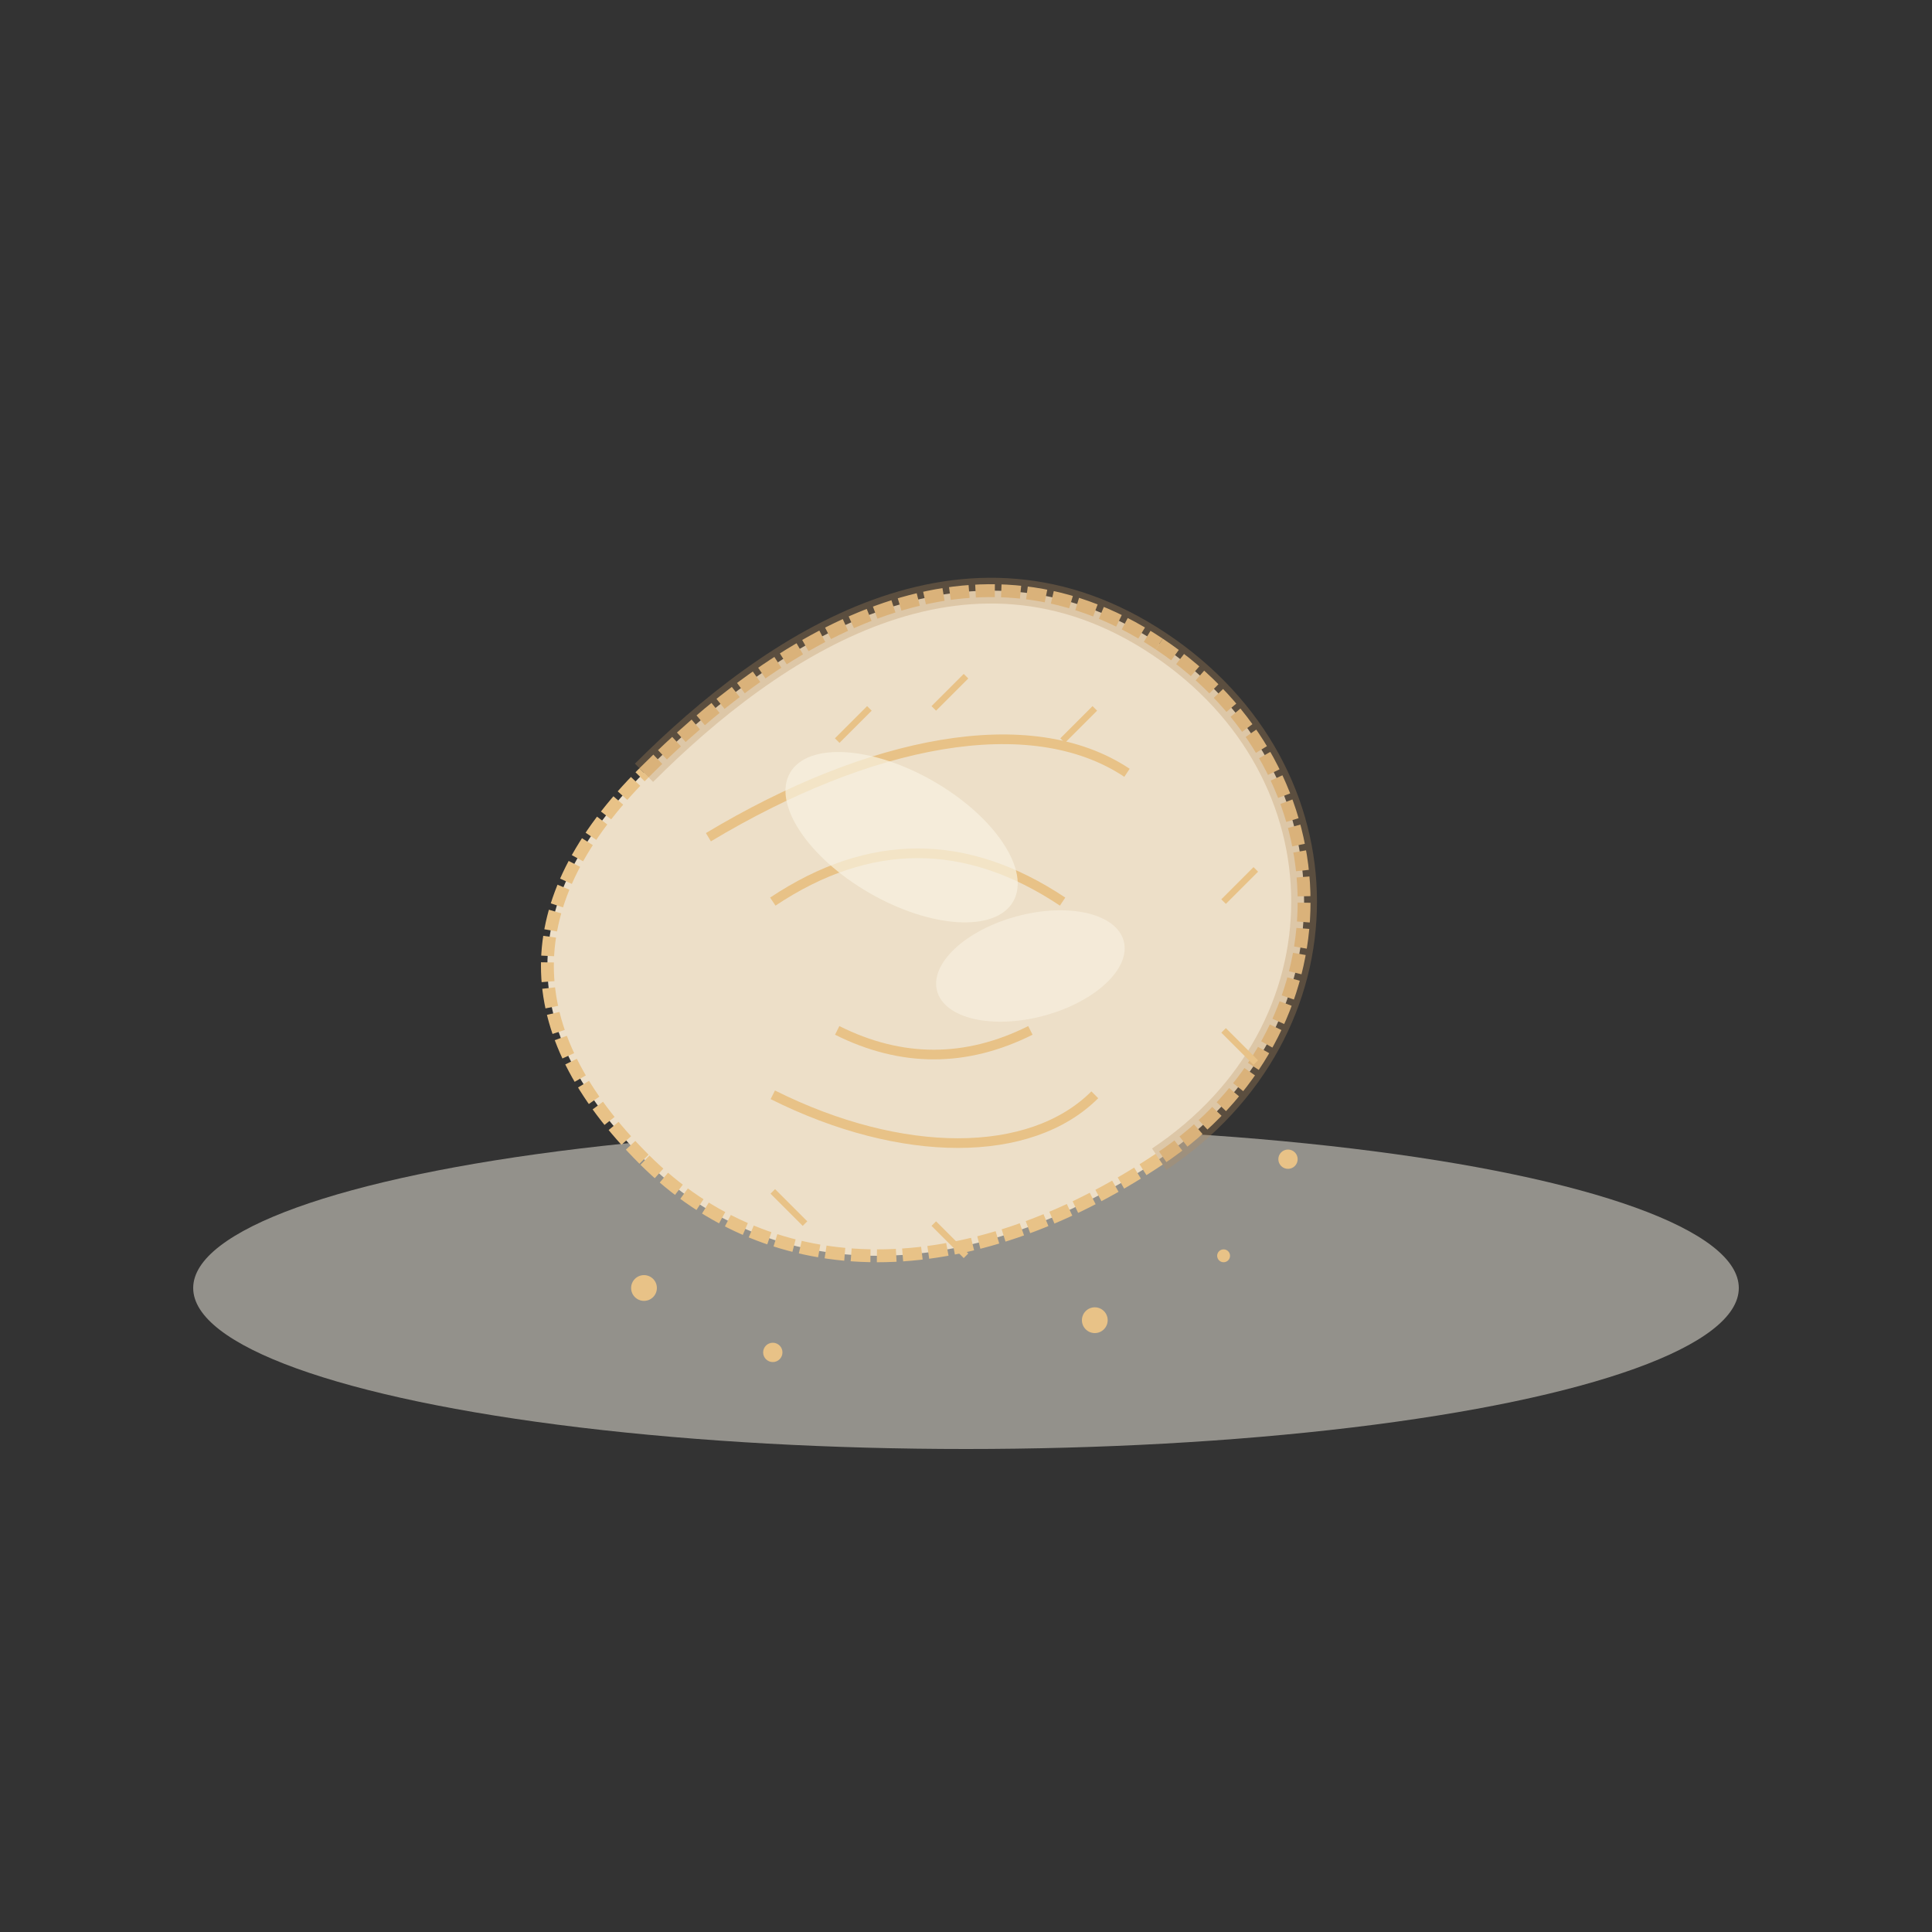 <?xml version="1.0" encoding="UTF-8"?>
<svg xmlns="http://www.w3.org/2000/svg" viewBox="0 0 300 300" width="300" height="300">
  <rect x="0" y="0" width="300" height="300" fill="#333333" stroke="none"/>
  <!-- Background plate -->
  <ellipse cx="150" cy="200" rx="120" ry="25" fill="#f5f0e5" opacity="0.5" />
  
  <!-- Croissant - base shape -->
  <path d="M100,120 C120,100 150,80 180,100 C210,120 210,160 180,180 C150,200 120,200 100,180 C80,160 80,140 100,120 Z" fill="#eddfc8" />
  
  <!-- Croissant - layers and flaky texture -->
  <path d="M100,120 C120,100 150,80 180,100" fill="none" stroke="#e8c287" stroke-width="2" stroke-dasharray="3,1" />
  <path d="M180,100 C210,120 210,160 180,180" fill="none" stroke="#e8c287" stroke-width="2" stroke-dasharray="3,1" />
  <path d="M180,180 C150,200 120,200 100,180" fill="none" stroke="#e8c287" stroke-width="2" stroke-dasharray="3,1" />
  <path d="M100,180 C80,160 80,140 100,120" fill="none" stroke="#e8c287" stroke-width="2" stroke-dasharray="3,1" />
  
  <!-- Croissant - inner details -->
  <path d="M110,130 C135,115 160,110 175,120" fill="none" stroke="#e8c287" stroke-width="1.5" />
  <path d="M120,170 C140,180 160,180 170,170" fill="none" stroke="#e8c287" stroke-width="1.5" />
  <path d="M120,140 C135,130 150,130 165,140" fill="none" stroke="#e8c287" stroke-width="1.5" />
  <path d="M130,160 C140,165 150,165 160,160" fill="none" stroke="#e8c287" stroke-width="1.5" />
  
  <!-- Crust highlights and shadows -->
  <path d="M100,120 C120,100 150,80 180,100" fill="none" stroke="#b98c5a" stroke-width="4" stroke-opacity="0.3" />
  <path d="M180,100 C210,120 210,160 180,180" fill="none" stroke="#b98c5a" stroke-width="4" stroke-opacity="0.3" />
  
  <!-- Butter glaze shine -->
  <ellipse cx="140" cy="130" rx="20" ry="10" fill="#f9f2e2" opacity="0.7" transform="rotate(30, 140, 130)" />
  <ellipse cx="160" cy="150" rx="15" ry="8" fill="#f9f2e2" opacity="0.6" transform="rotate(-15, 160, 150)" />
  
  <!-- Flaky bits -->
  <path d="M130,115 L135,110 M145,110 L150,105 M165,115 L170,110" stroke="#e8c287" stroke-width="1" />
  <path d="M190,140 L195,135 M190,160 L195,165" stroke="#e8c287" stroke-width="1" />
  <path d="M120,185 L125,190 M145,190 L150,195" stroke="#e8c287" stroke-width="1" />
  
  <!-- Crumbs -->
  <circle cx="100" cy="200" r="2" fill="#e8c287" />
  <circle cx="120" cy="210" r="1.5" fill="#e8c287" />
  <circle cx="170" cy="205" r="2" fill="#e8c287" />
  <circle cx="190" cy="195" r="1" fill="#e8c287" />
  <circle cx="200" cy="180" r="1.5" fill="#e8c287" />
</svg>